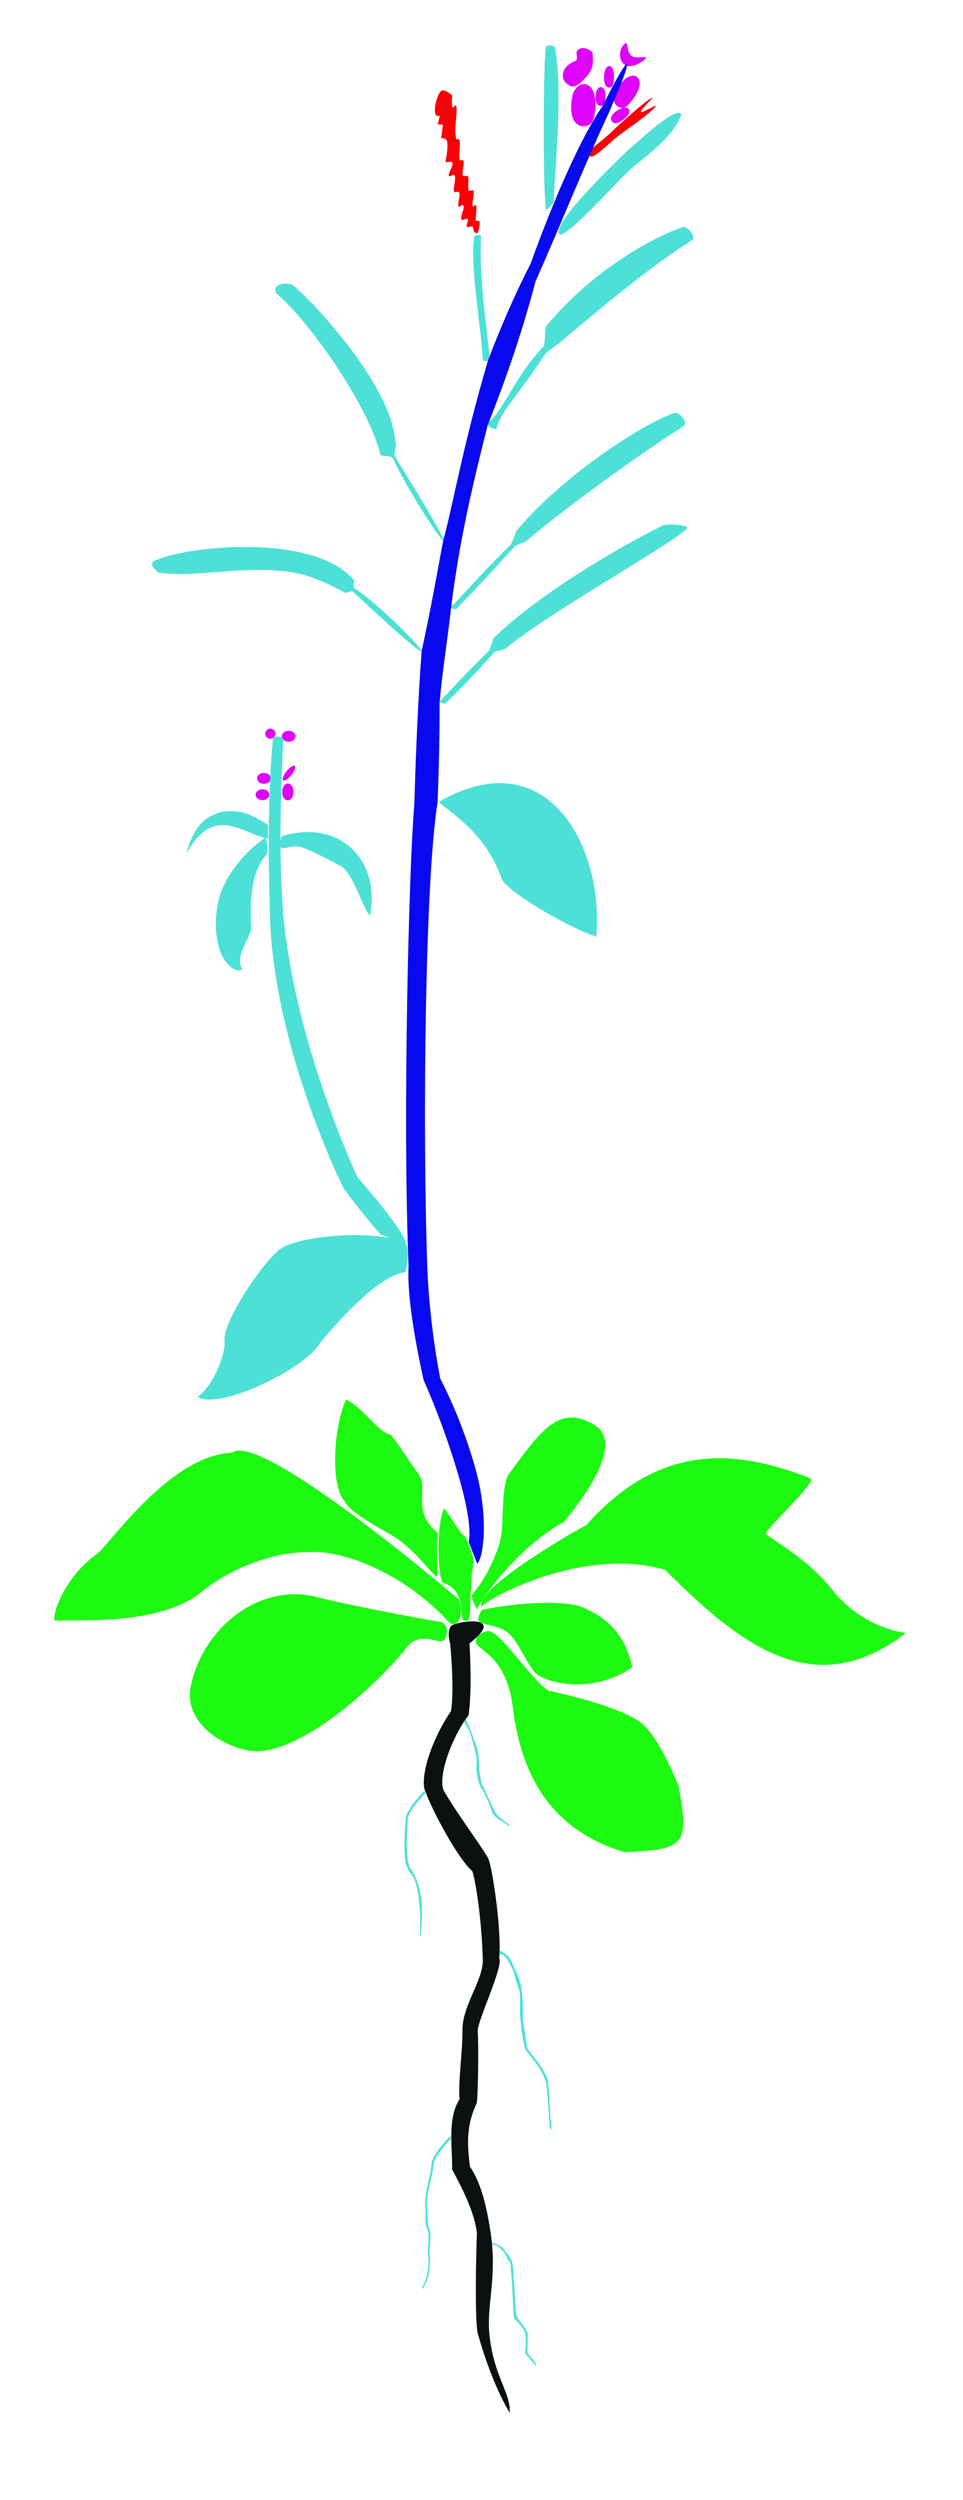 <?xml version="1.0" encoding="UTF-8" standalone="no"?>
<!-- Created with Inkscape (http://www.inkscape.org/) -->

<svg
   xmlns:dc="http://purl.org/dc/elements/1.1/"
   xmlns:cc="http://creativecommons.org/ns#"
   xmlns:rdf="http://www.w3.org/1999/02/22-rdf-syntax-ns#"
   xmlns:svg="http://www.w3.org/2000/svg"
   xmlns="http://www.w3.org/2000/svg"
   xmlns:sodipodi="http://sodipodi.sourceforge.net/DTD/sodipodi-0.dtd"
   xmlns:inkscape="http://www.inkscape.org/namespaces/inkscape"
   version="1.1"
   id="svg873"
   width="377.333"
   height="978.667"
   viewBox="0 0 377.333 978.667"
   sodipodi:docname="arab_final.svg"
   inkscape:version="0.92.2 (unknown)">
  <defs
     id="defs877" />
  <sodipodi:namedview
     pagecolor="#ffffff"
     bordercolor="#666666"
     borderopacity="1"
     objecttolerance="10"
     gridtolerance="10"
     guidetolerance="10"
     inkscape:pageopacity="0"
     inkscape:pageshadow="2"
     inkscape:window-width="1853"
     inkscape:window-height="1056"
     id="namedview875"
     showgrid="false"
     showguides="false"
     inkscape:zoom="1.9291553"
     inkscape:cx="191.13009"
     inkscape:cy="901.567"
     inkscape:window-x="67"
     inkscape:window-y="24"
     inkscape:window-maximized="1"
     inkscape:current-layer="layer1" />
  <g
     inkscape:groupmode="layer"
     id="layer1"
     inkscape:label="Layer 1">
    <path
       style="opacity:1;fill:#4de0d7;fill-opacity:1;stroke:none;stroke-width:0.7;stroke-miterlimit:4;stroke-dasharray:none;stroke-opacity:1"
       d="m 213.861,18.366 c 0.821,-0.821 2.661,-0.821 3.482,0 3.818,17.861 -1.043,60.5 -0.275,60.57 0,0 -3.079,4.086 -3.207,2.932 -1.193,-10.707 -0.944,-57.209 0,-63.503 z"
       id="rect1432"
       inkscape:connector-curvature="0"
       sodipodi:nodetypes="cccsc" />
    <path
       style="opacity:1;fill:#4de0d7;fill-opacity:1;stroke:none;stroke-width:1.506;stroke-miterlimit:4;stroke-dasharray:none;stroke-opacity:1"
       d="m 245.924,58.914 c 3.299,-2.714 19.422,-18.042 21.058,-14.061 -3.11,8.748 -14.555,16.772 -18.524,20.258 -3.34,2.015 -26.623,28.732 -29.271,26.574 -2.755,-3.673 15.53,-21.972 26.737,-32.771 z"
       id="rect1441-5"
       inkscape:connector-curvature="0"
       sodipodi:nodetypes="ccccc" />
    <g
       id="S5"
       style="fill:#fa0006;fill-opacity:1;stroke:none">
      <path
         sodipodi:nodetypes="ccccccccccccccccccccccccccccccccccccc"
         inkscape:connector-curvature="0"
         id="rect1429"
         d="m 172.974,35.491 c 1.697,-0.582 4.278,1.958 4.278,1.958 0,0 -0.501,2.005 0.055,4.583 0.14,0.65 1.269,-1.421 1.439,-0.651 0.654,2.96 -0.931,8.429 -0.07,12.767 0.192,0.966 1.172,-0.321 1.384,0.67 0.489,2.284 -0.482,5.257 0.045,7.673 0.171,0.786 1.321,-0.306 1.502,0.479 0.36,1.556 -0.639,4.04 -0.28,5.612 0.161,0.708 1.947,-0.079 2.116,0.619 0.383,1.583 -0.227,3.685 0.111,5.237 0.152,0.701 1.796,-0.421 1.95,0.258 0.39,1.727 -0.591,4.242 -0.34,5.908 0.129,0.857 1.305,-0.912 1.447,-0.131 0.289,1.583 -0.309,4.084 -0.208,5.683 0.042,0.665 1.403,-0.025 1.477,0.521 0.265,1.947 -0.648,4.41 -0.794,4.678 -1.619,-0.102 -1.589,-1.7 -1.822,-2.602 -0.706,-0.415 -1.955,0.56 -2.315,-0.017 -0.579,-0.925 0.974,-2.124 0.274,-2.944 -0.531,-0.622 -2.098,0.878 -2.433,0.099 -0.527,-1.223 1.308,-4.274 0.881,-5.203 -0.64,-1.394 -1.614,0.897 -1.938,0.125 -0.665,-0.596 0.776,-4.407 0.21,-5.399 -0.565,-0.993 -1.711,0.509 -2.043,-0.54 -0.438,-0.781 0.861,-5.048 0.285,-6.09 -0.575,-1.042 -2.053,0.947 -2.342,-0.084 -0.244,-0.87 1.915,-4.046 1.422,-5.019 -0.493,-0.974 -2.471,0.384 -2.693,-0.491 0,0 1.231,-5.735 0.563,-7.952 -0.425,-1.412 -2.295,-1.142 -2.295,-1.142 l 0.735,-5.255 -2.052,-0.17 0.795,-3.366 c 0,0 -1.654,0.546 -1.845,-1.103 -0.496,-4.271 1.92,-8.513 2.503,-8.713 z"
         style="opacity:1;fill:#fa0006;fill-opacity:1;stroke:none;stroke-width:0.7;stroke-miterlimit:4;stroke-dasharray:none;stroke-opacity:1" />
      <path
         sodipodi:nodetypes="ccccccc"
         inkscape:connector-curvature="0"
         id="rect1441-5-3"
         d="m 241.154,50.153 c 1.537,-1.333 11.755,-10.844 14.45,-11.918 0.881,-0.351 -5.099,5.11 -4.469,5.583 0.059,0.719 6.384,-3.11 5.893,-2.35 -1.859,2.884 -13.447,10.474 -15.405,12.285 -2,1.255 -9.285,9.052 -10.539,7.299 -1.18,-2.868 3.003,-3.736 10.07,-10.899 z"
         style="opacity:1;fill:#fa0006;fill-opacity:1;stroke:none;stroke-width:0.322;stroke-miterlimit:4;stroke-dasharray:none;stroke-opacity:1" />
    </g>
    <path
       style="opacity:1;fill:#4de0d7;fill-opacity:1;stroke:none;stroke-width:0.506;stroke-miterlimit:4;stroke-dasharray:none;stroke-opacity:1"
       d="m 185.781,92.745 c 0.138,-0.906 2.809,-1.107 2.742,-0.193 -1.099,15.033 2.751,39.748 3.386,48.081 -0.601,0.692 -2.703,1.109 -2.742,0.193 -0.497,-11.643 -5.111,-36.789 -3.386,-48.081 z"
       id="rect1528"
       inkscape:connector-curvature="0"
       sodipodi:nodetypes="sscss" />
    <path
       style="opacity:1;fill:#4de0d7;fill-opacity:1;stroke:none;stroke-width:1.148;stroke-miterlimit:4;stroke-dasharray:none;stroke-opacity:1"
       d="m 267.448,88.897 c 1.9,-0.667 5.533,3.947 3.817,5.034 -16.938,10.74 -36.127,26.855 -51.96,40.207 -1.377,1.161 -4.168,2.893 -5.441,4.088 -11.429,17.446 -17.655,22.622 -19.352,29.767 -1.949,-0.169 -4.419,-1.443 -2.901,-2.835 6.462,-5.926 10.455,-18.126 21.223,-29.392 1.13,-2.158 0.335,-6.112 1.25,-8.146 16.468,-20.086 39.479,-33.848 53.364,-38.723 z"
       id="rect1528-5"
       inkscape:connector-curvature="0"
       sodipodi:nodetypes="sscccsccs" />
    <path
       style="opacity:1;fill:#4de0d7;fill-opacity:1;stroke:none;stroke-width:0.571;stroke-miterlimit:4;stroke-dasharray:none;stroke-opacity:1"
       d="m 108.21,114.75 c -1.408,-2.551 1.351,-4.485 6.038,-3.425 5.208,3.353 39.123,38.525 40.582,61.196 1.018,1.844 -0.916,4.716 0.016,6.408 37.614,60.455 10.244,23.92 -1.021,0.308 -0.668,-0.974 -4.207,-0.393 -4.774,-1.218 -4.168,-17.832 -26.353,-50.71 -40.841,-63.27 z"
       id="rect1546"
       inkscape:connector-curvature="0"
       sodipodi:nodetypes="ccccccc" />
    <path
       style="opacity:1;fill:#4de0d7;fill-opacity:1;stroke:none;stroke-width:0.506;stroke-miterlimit:4;stroke-dasharray:none;stroke-opacity:1"
       d="m 60.099,219.778 c 10.899,-5.834 62.404,-11.718 78.622,7.331 0.601,0.554 -0.816,2.257 0.107,3.121 15.131,9.718 51.139,49.677 -0.505,1.406 -0.887,-0.761 -2.512,1.046 -3.451,0.237 -7.602,-4.057 -13.643,-6.783 -20.713,-7.856 -19.063,-2.894 -36.27,2.235 -52.045,0.159 -1.425,-1.425 -3.441,-2.973 -2.016,-4.398 z"
       id="rect1549"
       inkscape:connector-curvature="0"
       sodipodi:nodetypes="cccccscc" />
    <path
       style="opacity:1;fill:#4de0d7;fill-opacity:1;stroke:none;stroke-width:1.148;stroke-miterlimit:4;stroke-dasharray:none;stroke-opacity:1"
       d="m 264.23,161.641 c 1.9,-0.667 5.533,3.947 3.817,5.034 -16.938,10.74 -45.846,31.585 -61.68,44.937 -1.377,1.161 -3.585,1.273 -4.858,2.468 -17.703,19.601 -23.244,24.47 -22.656,24.454 -1.949,-0.169 -2.412,-0.662 -1.929,-1.151 5.569,-5.633 10.361,-11.51 23.167,-24.144 1.13,-2.158 1.242,-3.261 2.157,-5.295 16.468,-20.086 48.097,-41.429 61.982,-46.304 z"
       id="rect1528-5-6"
       inkscape:connector-curvature="0"
       sodipodi:nodetypes="sscccsccs" />
    <path
       style="opacity:1;fill:#4de0d7;fill-opacity:1;stroke:none;stroke-width:1.148;stroke-miterlimit:4;stroke-dasharray:none;stroke-opacity:1"
       d="m 259.642,205.732 c 1.806,-0.889 10.904,-0.281 9.499,1.186 -5.773,6.025 -54.822,33.324 -70.66,46.678 -1.377,1.161 -3.768,0.815 -5.041,2.01 -17.703,19.601 -19.579,19.889 -18.991,19.872 -1.949,-0.169 -2.321,-0.753 -1.838,-1.242 5.569,-5.633 6.054,-6.745 18.86,-19.379 1.13,-2.158 1.059,-3.078 1.973,-5.112 19.289,-18.68 52.311,-37.175 66.197,-44.013 z"
       id="rect1528-5-6-9"
       inkscape:connector-curvature="0"
       sodipodi:nodetypes="sscccsccs" />
    <path
       style="opacity:1;fill:#4de0d7;fill-opacity:1;stroke:none;stroke-width:0.506;stroke-miterlimit:4;stroke-dasharray:none;stroke-opacity:1"
       d="m 172.332,313.679 c 42.847,-24.339 64.493,18.942 61.3,53.005 -12.333,-4.153 -35.54,-18.15 -37.102,-22.742 -7.137,-20.983 -26.192,-29.131 -24.198,-30.264 z"
       id="rect1597"
       inkscape:connector-curvature="0"
       sodipodi:nodetypes="scss" />
    <path
       style="opacity:1;fill:#4de0d7;fill-opacity:1;stroke:none;stroke-width:0.249;stroke-miterlimit:4;stroke-dasharray:none;stroke-opacity:1"
       d="m 110.625,327.278 c 23.601,-7.034 38.619,10.8 34.307,31.195 -2.857,-2.843 -6.656,-17.353 -11.756,-19.62 -5.155,-2.656 -10.814,-5.845 -15.308,-7.258 -2.634,-0.828 -6.164,0.798 -7.663,0.312 -0.959,-0.757 -0.643,-2.655 0.42,-4.629 z"
       id="rect1597-1"
       inkscape:connector-curvature="0"
       sodipodi:nodetypes="cccccc" />
    <path
       style="opacity:1;fill:#4de0d7;fill-opacity:1;stroke:none;stroke-width:0.506;stroke-miterlimit:4;stroke-dasharray:none;stroke-opacity:1"
       d="m 73.165,333.516 c 3.468,-11.864 8.402,-13.954 13.393,-15.664 4.522,-0.714 9.85,-0.926 18.456,5.167 v 5.215 c -4.194,-0.423 -11.052,-4.778 -16.763,-5.231 -10.554,-0.838 -14.991,12.147 -15.086,10.513 z"
       id="rect1617"
       inkscape:connector-curvature="0"
       sodipodi:nodetypes="cccccc" />
    <path
       style="opacity:1;fill:#4de0d7;fill-opacity:1;stroke:none;stroke-width:0.506;stroke-miterlimit:4;stroke-dasharray:none;stroke-opacity:1"
       d="m 103.625,328.181 c 0.813,-0.833 1.463,4.298 1.1,6.048 -6.909,7.421 -6.796,19.62 -6.242,29.829 -3.534,8.191 -5.835,11.234 -3.563,15.347 -1.916,1.566 -4.595,-0.633 -6.139,-2.566 -4.378,-4.913 -5.67,-17.524 -2.246,-27.409 2.82,-8.141 10.939,-17.401 17.091,-21.248 z"
       id="rect1635"
       inkscape:connector-curvature="0"
       sodipodi:nodetypes="ccccccc" />
    <g
       id="S4"
       style="fill:#df03f9;fill-opacity:1;stroke:none">
      <path
         sodipodi:nodetypes="cccccc"
         inkscape:connector-curvature="0"
         id="rect1435"
         d="m 226.323,19.648 c 1.598,-1.598 4.266,-0.682 5.865,0.916 0.288,5.053 0.471,6.676 -3.849,10.996 -1.598,1.598 -3.9,3.248 -5.498,1.649 -2.966,-1.286 -4.06,-6.897 3.043,-9.558 0.628,-1.608 -0.561,-3.004 0.439,-4.004 z"
         style="opacity:1;fill:#df03f9;fill-opacity:1;stroke:none;stroke-width:0.7;stroke-miterlimit:4;stroke-dasharray:none;stroke-opacity:1" />
      <path
         sodipodi:nodetypes="ccccc"
         inkscape:connector-curvature="0"
         id="rect1438"
         d="m 244.467,17.449 c 2.073,-2.073 0.676,2.142 2.749,4.215 1.944,1.944 7.442,-0.478 5.498,1.466 -2.073,2.073 -6.357,3.906 -8.43,1.833 -1.944,-1.944 -1.761,-5.57 0.183,-7.514 z"
         style="opacity:1;fill:#df03f9;fill-opacity:1;stroke:none;stroke-width:0.7;stroke-miterlimit:4;stroke-dasharray:none;stroke-opacity:1" />
      <path
         sodipodi:nodetypes="ccccc"
         inkscape:connector-curvature="0"
         id="rect1441"
         d="m 244.65,31.194 c 1.339,-1.339 3.792,-2.255 5.132,-0.916 2.592,2.592 -1.074,8.221 -3.665,10.813 -1.339,1.339 -3.243,1.522 -4.582,0.183 -2.592,-2.592 0.524,-7.488 3.116,-10.08 z"
         style="opacity:1;fill:#df03f9;fill-opacity:1;stroke:none;stroke-width:0.7;stroke-miterlimit:4;stroke-dasharray:none;stroke-opacity:1" />
      <path
         sodipodi:nodetypes="ccccc"
         inkscape:connector-curvature="0"
         id="rect1441-3"
         d="m 236.941,27.995 c 0.229,-1.126 1.071,-2.39 2.035,-2.122 1.866,0.518 1.778,4.624 1.334,6.804 -0.229,1.126 -1.027,1.832 -1.992,1.564 -1.866,-0.518 -1.822,-4.066 -1.378,-6.246 z"
         style="opacity:1;fill:#df03f9;fill-opacity:1;stroke:none;stroke-width:0.396;stroke-miterlimit:4;stroke-dasharray:none;stroke-opacity:1" />
      <path
         sodipodi:nodetypes="ccccc"
         inkscape:connector-curvature="0"
         id="rect1441-3-6"
         d="m 233.602,35.983 c 0.231,-0.983 1.078,-2.086 2.048,-1.853 1.878,0.453 1.789,4.037 1.342,5.94 -0.231,0.983 -1.034,1.599 -2.004,1.366 -1.878,-0.453 -1.833,-3.55 -1.387,-5.453 z"
         style="opacity:1;fill:#df03f9;fill-opacity:1;stroke:none;stroke-width:0.371;stroke-miterlimit:4;stroke-dasharray:none;stroke-opacity:1" />
      <path
         sodipodi:nodetypes="ccccc"
         inkscape:connector-curvature="0"
         id="rect1441-3-6-7"
         d="m 224.408,37.114 c 0.561,-2.204 2.622,-4.676 4.982,-4.152 4.569,1.014 4.352,9.047 3.265,13.312 -0.561,2.204 -2.515,3.584 -4.875,3.06 -4.569,-1.014 -4.459,-7.955 -3.373,-12.221 z"
         style="opacity:1;fill:#df03f9;fill-opacity:1;stroke:none;stroke-width:0.867;stroke-miterlimit:4;stroke-dasharray:none;stroke-opacity:1" />
      <path
         sodipodi:nodetypes="ccccc"
         inkscape:connector-curvature="0"
         id="rect1441-3-6-2"
         d="m 243.489,42.359 c 1.026,-0.443 2.565,-0.415 2.995,0.603 0.834,1.971 -2.413,4.253 -4.399,5.11 -1.026,0.443 -2.103,0.133 -2.533,-0.885 -0.834,-1.971 1.95,-3.972 3.937,-4.828 z"
         style="opacity:1;fill:#df03f9;fill-opacity:1;stroke:none;stroke-width:0.411;stroke-miterlimit:4;stroke-dasharray:none;stroke-opacity:1" />
      <path
         inkscape:connector-curvature="0"
         id="path1638"
         d="m 106.088,304.695 a 2.684,2.132 0 0 1 -2.684,2.132 2.684,2.132 0 0 1 -2.684,-2.132 2.684,2.132 0 0 1 2.684,-2.132 2.684,2.132 0 0 1 2.684,2.132 z"
         style="opacity:1;fill:#df03f9;fill-opacity:1;stroke:none;stroke-width:0.271;stroke-miterlimit:4;stroke-dasharray:none;stroke-opacity:1" />
      <path
         inkscape:connector-curvature="0"
         id="path1638-7"
         d="m 105.529,311.105 a 2.684,2.132 0 0 1 -2.684,2.132 2.684,2.132 0 0 1 -2.684,-2.132 2.684,2.132 0 0 1 2.684,-2.132 2.684,2.132 0 0 1 2.684,2.132 z"
         style="opacity:1;fill:#df03f9;fill-opacity:1;stroke:none;stroke-width:0.271;stroke-miterlimit:4;stroke-dasharray:none;stroke-opacity:1" />
      <path
         inkscape:connector-curvature="0"
         id="path1638-7-0"
         d="m 115.782,288.211 a 2.684,2.132 0 0 1 -2.684,2.132 2.684,2.132 0 0 1 -2.684,-2.132 2.684,2.132 0 0 1 2.684,-2.132 2.684,2.132 0 0 1 2.684,2.132 z"
         style="opacity:1;fill:#df03f9;fill-opacity:1;stroke:none;stroke-width:0.271;stroke-miterlimit:4;stroke-dasharray:none;stroke-opacity:1" />
      <path
         inkscape:connector-curvature="0"
         id="path1638-7-0-9"
         d="m 114.331,303.2 a 1.201,3.611 39.066 0 1 -3.301,2.312 1.201,3.611 39.066 0 1 1.095,-3.394 1.201,3.611 39.066 0 1 3.301,-2.312 1.201,3.611 39.066 0 1 -1.095,3.394 z"
         style="opacity:1;fill:#df03f9;fill-opacity:1;stroke:none;stroke-width:0.236;stroke-miterlimit:4;stroke-dasharray:none;stroke-opacity:1" />
      <path
         inkscape:connector-curvature="0"
         id="path1638-7-0-3"
         d="m 115.003,310.01 a 2.217,3.306 0 0 1 -2.217,3.306 2.217,3.306 0 0 1 -2.217,-3.306 2.217,3.306 0 0 1 2.217,-3.306 2.217,3.306 0 0 1 2.217,3.306 z"
         style="opacity:1;fill:#df03f9;fill-opacity:1;stroke:none;stroke-width:0.307;stroke-miterlimit:4;stroke-dasharray:none;stroke-opacity:1" />
      <path
         inkscape:connector-curvature="0"
         id="path1638-6"
         d="m 107.965,287.22 a 2.02,1.971 0 0 1 -2.02,1.971 2.02,1.971 0 0 1 -2.02,-1.971 2.02,1.971 0 0 1 2.02,-1.971 2.02,1.971 0 0 1 2.02,1.971 z"
         style="opacity:1;fill:#df03f9;fill-opacity:1;stroke:none;stroke-width:0.226;stroke-miterlimit:4;stroke-dasharray:none;stroke-opacity:1" />
    </g>
    <path
       style="opacity:1;fill:#4de0d7;fill-opacity:1;stroke:none;stroke-width:0.506;stroke-miterlimit:4;stroke-dasharray:none;stroke-opacity:1"
       d="m 158.986,487.052 c 1.115,-0.334 0.881,9.653 -0.286,11.006 -11.724,1.192 -31.812,25.811 -33.527,27.987 -6.192,10.21 -39.634,26.134 -47.749,20.767 6.731,-4.768 11.343,-18.13 10.518,-22.197 -0.521,-6.56 12.868,-27.665 20.655,-34.651 6.24,-6.792 42.068,-8.985 50.39,-2.912 z"
       id="rect1635-0"
       inkscape:connector-curvature="0"
       sodipodi:nodetypes="ccccccc" />
    <g
       id="S2"
       style="fill:#1dfa11;fill-opacity:1;stroke:none">
      <path
         sodipodi:nodetypes="cccccccc"
         inkscape:connector-curvature="0"
         id="rect1635-0-6"
         d="m 179.054,625.48 c 2.357,0.804 2.575,12.458 -2.851,9.907 -17.984,-20 -43.017,-29.08 -55.703,-27.727 -11.142,-0.309 -28.036,4.782 -41.043,15.091 -16.969,14.537 -53.059,10.89 -58.021,11.723 -1.207,-3.302 4.845,-17.947 16.382,-26.046 5.415,-4.032 28.324,-38.457 53.093,-39.783 10.716,-8.284 80.701,50.467 88.143,56.834 z"
         style="opacity:1;fill:#1dfa11;fill-opacity:1;stroke:none;stroke-width:0.506;stroke-miterlimit:4;stroke-dasharray:none;stroke-opacity:1" />
      <path
         sodipodi:nodetypes="scccccs"
         inkscape:connector-curvature="0"
         id="rect1746"
         d="m 74.687,660.436 c 4.416,-22.512 26.053,-40.554 48.432,-35.508 9.21,2.437 33.62,7.311 50.079,10.102 2.121,1.514 2.155,3.051 1.708,5.203 -1.183,5.697 -7.155,-1.917 -14.201,3.044 -11.847,15.43 -43.89,44.931 -63.001,42.053 -12.7,-2.266 -25.501,-12.234 -23.018,-24.894 z"
         style="opacity:1;fill:#1dfa11;fill-opacity:1;stroke:none;stroke-width:0.506;stroke-miterlimit:4;stroke-dasharray:none;stroke-opacity:1" />
      <path
         sodipodi:nodetypes="ccsccccc"
         inkscape:connector-curvature="0"
         id="rect1635-0-2"
         d="m 171.705,600.223 c -1.209,4.638 0.364,18.018 -0.681,16.936 -2.784,-1.924 -9.255,-11.616 -18.233,-16.591 -8.271,-4.583 -16.431,-9.658 -17.633,-12.749 -6.09,-6.23 -4.203,-30.713 0.501,-40.006 7.028,3.68 13.33,13.654 17.365,13.698 4.268,5.336 5.488,8.025 10.518,14.918 5.165,5.716 -3.007,14.98 8.163,23.794 z"
         style="opacity:1;fill:#1dfa11;fill-opacity:1;stroke:none;stroke-width:0.434;stroke-miterlimit:4;stroke-dasharray:none;stroke-opacity:1" />
      <path
         sodipodi:nodetypes="cccsccccc"
         inkscape:connector-curvature="0"
         id="rect1635-0-2-6"
         d="m 184.689,621.993 c -0.678,1.466 -0.07,8.367 -0.823,11.458 -0.405,1.666 -2.401,0.846 -2.505,0.59 -0.905,-1.44 0.203,-7.146 -2.862,-11.144 -2.824,-3.683 -5.285,-2.424 -5.407,-4.235 -1.74,-4.215 -1.948,-23.937 1.073,-28.105 2.425,3.016 6.268,10.141 7.906,10.784 0,0 1.67,2.605 2.899,7.005 1.569,3.787 -0.859,7 -0.282,13.647 z"
         style="opacity:1;fill:#1dfa11;fill-opacity:1;stroke:none;stroke-width:0.21;stroke-miterlimit:4;stroke-dasharray:none;stroke-opacity:1" />
      <path
         sodipodi:nodetypes="cccccccc"
         inkscape:connector-curvature="0"
         id="rect1779"
         d="m 234.029,558.556 c 8.141,6.807 -0.963,22.477 -13.079,37.218 -17.62,9.204 -34.324,32.342 -33.912,34.355 0,0 -2.57,-4.183 -2.041,-5.951 2.245,-2.667 4.757,-6.051 6.887,-10.47 3.314,-6.877 4.148,-10.253 4.719,-14.014 0.503,-5.737 0.121,-19.029 2.771,-22.627 12.788,-17.365 20.019,-28.232 34.655,-18.511 z"
         style="opacity:1;fill:#1dfa11;fill-opacity:1;stroke:none;stroke-width:0.506;stroke-miterlimit:4;stroke-dasharray:none;stroke-opacity:1" />
      <path
         sodipodi:nodetypes="ccsscccc"
         inkscape:connector-curvature="0"
         id="rect1782"
         d="m 229.622,597.127 c 30.942,-35.021 62.627,-28.128 87.786,-18.51 2.824,1.08 -11.738,14.261 -17.327,21.391 -0.931,1.188 15.212,8.595 25.925,22.186 9.088,11.53 20.964,15.899 28.972,17.084 -34.902,26.563 -62.761,6.988 -94.383,-24.741 -34.939,-10.237 -76.289,15.073 -71.658,14.845 -5.386,-6.414 39.924,-32.255 40.686,-32.255 z"
         style="opacity:1;fill:#1dfa11;fill-opacity:1;stroke:none;stroke-width:0.506;stroke-miterlimit:4;stroke-dasharray:none;stroke-opacity:1" />
      <path
         sodipodi:nodetypes="sccscss"
         inkscape:connector-curvature="0"
         id="rect1597-18"
         d="m 188.985,630.195 c 7.027,-1.668 27.488,-4.415 38.045,-1.475 12.216,4.595 18.321,12.806 20.681,23.891 -15.639,11.16 -35.291,6.13 -38.634,1.561 -3.827,-5.231 -5.932,-11.397 -9.972,-14.944 -3.016,-2.648 -8.427,-3.002 -10.806,-4.023 -2.078,-0.892 0.242,-4.905 0.685,-5.01 z"
         style="opacity:1;fill:#1dfa11;fill-opacity:1;stroke:none;stroke-width:0.363;stroke-miterlimit:4;stroke-dasharray:none;stroke-opacity:1" />
      <path
         sodipodi:nodetypes="ccccccccc"
         inkscape:connector-curvature="0"
         id="rect1800"
         d="m 200.859,667.909 c -2.393,-18.869 -12.683,-21.526 -14.383,-24.73 -0.601,-3.044 3.89,-5.478 6.168,-4.348 5.188,2.573 15.141,17.909 22.098,22.955 0,0 26.672,5.405 36.16,12.415 7.626,5.634 15.181,25.516 15.181,25.516 0.531,5.492 3.735,16.93 -0.613,21.062 -3.396,3.227 -8.296,3.56 -20.601,4.304 -30.809,-9.145 -41.054,-32.517 -44.01,-57.174 z"
         style="opacity:1;fill:#1dfa11;fill-opacity:1;stroke:none;stroke-width:0.506;stroke-miterlimit:4;stroke-dasharray:none;stroke-opacity:1" />
    </g>
    <path
       style="opacity:1;fill:#0909ef;fill-opacity:1;stroke:none;stroke-width:0.364;stroke-miterlimit:4;stroke-dasharray:none;stroke-opacity:1"
       d="m 236.138,41.504 c 8.013,-16.363 15.628,-27.865 2.537,2.415 -9.427,20.119 -19.034,44.125 -28.848,66.315 -6.055,22.74 -12.616,40.76 -18.766,56.275 -3.189,12.97 -10.853,41.579 -14.48,72.972 -1.332,11.53 -3.323,23.848 -4.338,35.635 0.033,13.572 -0.295,26.873 -0.795,39.046 -4.802,29.481 -6.022,125.67 -3.992,182.492 0.349,9.777 1.828,26.43 5.048,43.007 6.29,12.22 10.881,24.713 13.923,35.75 4.979,18.064 3.216,34.045 0.555,36.744 l -3.369,-8.59 c 0.49,-1.507 1.276,-8.292 -4.277,-27 -3.156,-10.632 -7.523,-23.106 -13.367,-36.358 -3.828,-17.457 -6.479,-34.113 -5.878,-44.356 -2.385,-58.933 0.142,-156.912 2.251,-180.871 0.573,-19.749 1.456,-41.639 2.889,-60.266 3.564,-15.783 7.379,-37.826 8.467,-43.232 3.946,-14.451 7.481,-36.199 17.498,-70.337 4.715,-12.446 10.242,-25.293 16.715,-37.955 9.738,-26.952 20.322,-50.529 28.224,-61.685 z"
       id="S1"
       inkscape:connector-curvature="0"
       sodipodi:nodetypes="cccccccccccccccccccccc" />
    <path
       style="opacity:1;fill:#4de0d7;fill-opacity:1;stroke:none;stroke-width:0.506;stroke-miterlimit:4;stroke-dasharray:none;stroke-opacity:1"
       d="m 106.993,288.97 c 0.977,-0.977 3.04,-0.783 4.017,0.194 -0.732,15.818 -1.865,40.554 -0.383,63.208 2.574,47.357 25.402,99.929 29.499,108.48 0.652,0.795 19.562,22.318 18.86,26.2 l -9.767,-3.742 c -3.509,-3.653 -12.703,-15.318 -14.766,-18.411 -6.746,-13.969 -29.152,-65.06 -28.787,-112.435 -0.795,-24.221 -0.288,-47.81 1.326,-63.494 z"
       id="rect1806"
       inkscape:connector-curvature="0"
       sodipodi:nodetypes="ccccccccc" />
    <path
       style="opacity:1;fill:#0b1010;fill-opacity:1;stroke:none;stroke-width:0.506;stroke-miterlimit:4;stroke-dasharray:none;stroke-opacity:1"
       d="m 176.396,643.505 c -1.254,-4.518 -0.147,-6.551 0.381,-7.02 1.815,-1.819 22.339,-4.95 7.19,6.825 0,0 1.18,17.857 -0.368,28.147 -6.673,8.714 -11.955,23.622 -9.83,29.277 4.626,8.407 17.28,25.172 17.802,27.457 1.538,4.31 5.074,28.204 4.024,38.375 1.82,3.055 -8.783,25.097 -8.385,28.523 0.402,7.518 0.083,24.3 -0.376,28.131 -4.225,8.871 -3.771,16.194 -2.702,24.883 4.66,6.917 6.665,16.458 8.126,25.936 2.606,17.89 -1.679,27.994 -0.49,39.768 1.684,16.686 8.479,22.817 7.945,30.741 -4.874,-8.285 -9.134,-19.06 -12.626,-31.491 -1.069,-7.031 -0.561,-30.224 -0.208,-38.822 -1.105,-10.031 -8.565,-22.607 -9.725,-24.981 0.16,-8.576 -1.955,-19.887 2.907,-27.476 -0.592,-7.236 1.238,-18.695 1.14,-26.951 -0.116,-9.849 8.244,-19.572 7.97,-27.875 -0.624,-18.894 -3.259,-32.452 -4.183,-34.603 -4.684,-3.66 -15.673,-22.997 -18.762,-32.324 -1.107,-6.622 3.352,-19.722 10.472,-30.191 1.454,-8.453 -0.302,-26.331 -0.302,-26.331 z"
       id="S3"
       inkscape:connector-curvature="0"
       sodipodi:nodetypes="ccccccccccccccccccccccc" />
    <rect
       style="opacity:0.455;fill:#0a0a10;fill-opacity:1;stroke:none;stroke-width:0.7;stroke-miterlimit:4;stroke-dasharray:none;stroke-opacity:1"
       id="rect868"
       width="5.59"
       height="0"
       x="146.065"
       y="699.915" />
    <path
       style="opacity:1;fill:#4de0d7;fill-opacity:1;stroke:none;stroke-width:0.506;stroke-miterlimit:4;stroke-dasharray:none;stroke-opacity:1"
       d="m 166.383,700.934 0.227,1.054 c 0,0 -6.816,6.91 -6.879,10.389 -0.082,4.495 -0.755,9.661 0.011,15.72 0.396,1.953 1.167,4.12 2.054,4.656 2.114,3.762 2.857,8.008 3.482,11.662 0.342,8.965 -0.583,13.459 -0.455,13.286 l -0.525,0.573 c 0.135,0.304 0.76,-6.904 -0.076,-13.982 -0.459,-3.884 -1.2,-8.062 -2.797,-10.435 -1.472,-1.01 -2.67,-4.639 -2.654,-5.621 -0.765,-6.503 0.011,-11.312 0.169,-16.13 0.129,-3.922 7.443,-11.171 7.443,-11.171 z"
       id="rect872"
       inkscape:connector-curvature="0"
       sodipodi:nodetypes="ccccccccccccc" />
    <path
       style="opacity:1;fill:#4de0d7;fill-opacity:1;stroke:none;stroke-width:0.506;stroke-miterlimit:4;stroke-dasharray:none;stroke-opacity:1"
       d="m 181.829,673.91 0.64,-1.008 c 0,0 2.207,4.757 3.381,8.373 1.57,4.041 1.756,5.54 2.03,12.237 0.396,1.953 0.617,5.311 1.504,5.847 1.74,3.849 2.506,5.703 4.261,9.096 -0.068,1.933 6.409,6 6.235,6.276 l -1.216,-0.25 c -0.644,-1.279 -5.055,-2.34 -6.029,-5.599 -0.629,-2.266 -2.088,-5.446 -3.622,-8.419 -1.472,-1.01 -2.349,-6.793 -2.334,-7.774 0.097,-6.772 0.365,-2.947 -0.564,-7.425 -0.421,-2.364 -1.996,-7.139 -1.996,-7.139 z"
       id="rect872-3"
       inkscape:connector-curvature="0"
       sodipodi:nodetypes="cccccccccccccc" />
    <path
       style="opacity:1;fill:#4de0d7;fill-opacity:1;stroke:none;stroke-width:0.506;stroke-miterlimit:4;stroke-dasharray:none;stroke-opacity:1"
       d="m 176.47,836.15 0.227,1.054 c 0,0 -6.816,6.91 -6.879,10.389 -0.082,4.495 -3.185,11.021 -2.419,17.08 0.179,4.47 0.13,6.388 0.628,7.183 1.605,4.399 -0.322,8.435 0.436,11.921 0.342,8.965 -3.11,12.487 -2.982,12.315 l -0.104,-1.015 c 0.135,0.304 3.223,-4.83 2.386,-11.908 -0.459,-3.884 1.003,-8.808 -0.594,-11.18 -0.727,-1.042 -0.402,-6.194 -0.387,-7.176 -0.765,-6.503 2.084,-12.673 2.243,-17.49 0.129,-3.922 7.443,-11.171 7.443,-11.171 z"
       id="rect872-6"
       inkscape:connector-curvature="0"
       sodipodi:nodetypes="cccccccccccccc" />
    <path
       sodipodi:nodetypes="ccccccccccccccccc"
       inkscape:connector-curvature="0"
       id="path920"
       d="m 195.686,764.963 -0.002,-1.466 c 0,0 3.948,1.55 5.122,5.166 1.57,4.041 3.543,6.227 3.817,12.924 0.396,1.953 0.205,7.648 0.267,8.917 0.682,4.719 1.01,7.323 1.628,10.716 -0.307,1.297 5.644,6.254 8.21,13.115 0.604,9.421 1.414,19.023 1.265,19.339 l -0.554,-0.44 c -0.239,-1.563 -0.501,-10.076 -1.439,-17.892 -2.027,-6.91 -7.891,-11.923 -8.362,-13.5 -0.233,-1.409 -1.155,-4.568 -1.485,-9.913 -0.556,-2.247 -0.379,-6.93 -0.364,-7.912 0.097,-6.772 -0.918,-5.192 -1.847,-9.67 -0.421,-2.364 -1.675,-4.619 -1.675,-4.619 -1.223,-2.388 -2.409,-4.872 -4.582,-4.765 z"
       style="opacity:1;fill:#4de0d7;fill-opacity:1;stroke:none;stroke-width:0.506;stroke-miterlimit:4;stroke-dasharray:none;stroke-opacity:1" />
    <path
       sodipodi:nodetypes="ccccccccccccccccccc"
       inkscape:connector-curvature="0"
       id="path920-5"
       d="m 192.823,878.73 -0.002,-0.748 c 0,0 3.579,0.791 4.643,2.635 1.424,2.061 3.212,3.176 3.46,6.593 0.359,0.996 0.185,3.901 0.242,4.548 0.619,2.407 0.591,12.515 1.152,14.246 -0.278,0.662 2.022,3.352 4.348,6.852 0.261,2.408 -0.167,7.405 0.041,8.194 0.861,1.406 3.242,3.428 3.481,5.049 0.146,0.349 -0.547,-0.324 -0.561,-0.284 l -3.839,-4.566 c -0.216,-0.797 0.729,-4.329 -0.122,-8.317 -1.838,-3.525 -3.816,-4.705 -4.243,-5.509 -0.211,-0.719 -0.625,-12.211 -0.925,-14.938 -0.018,-1.179 -0.344,-3.535 -0.33,-4.036 0.088,-3.454 -0.832,-2.648 -1.674,-4.932 -0.382,-1.206 -1.518,-2.356 -1.518,-2.356 -1.108,-1.218 -2.184,-2.485 -4.153,-2.431 z"
       style="opacity:1;fill:#4de0d7;fill-opacity:1;stroke:none;stroke-width:0.506;stroke-miterlimit:4;stroke-dasharray:none;stroke-opacity:1" />
  </g>
</svg>
